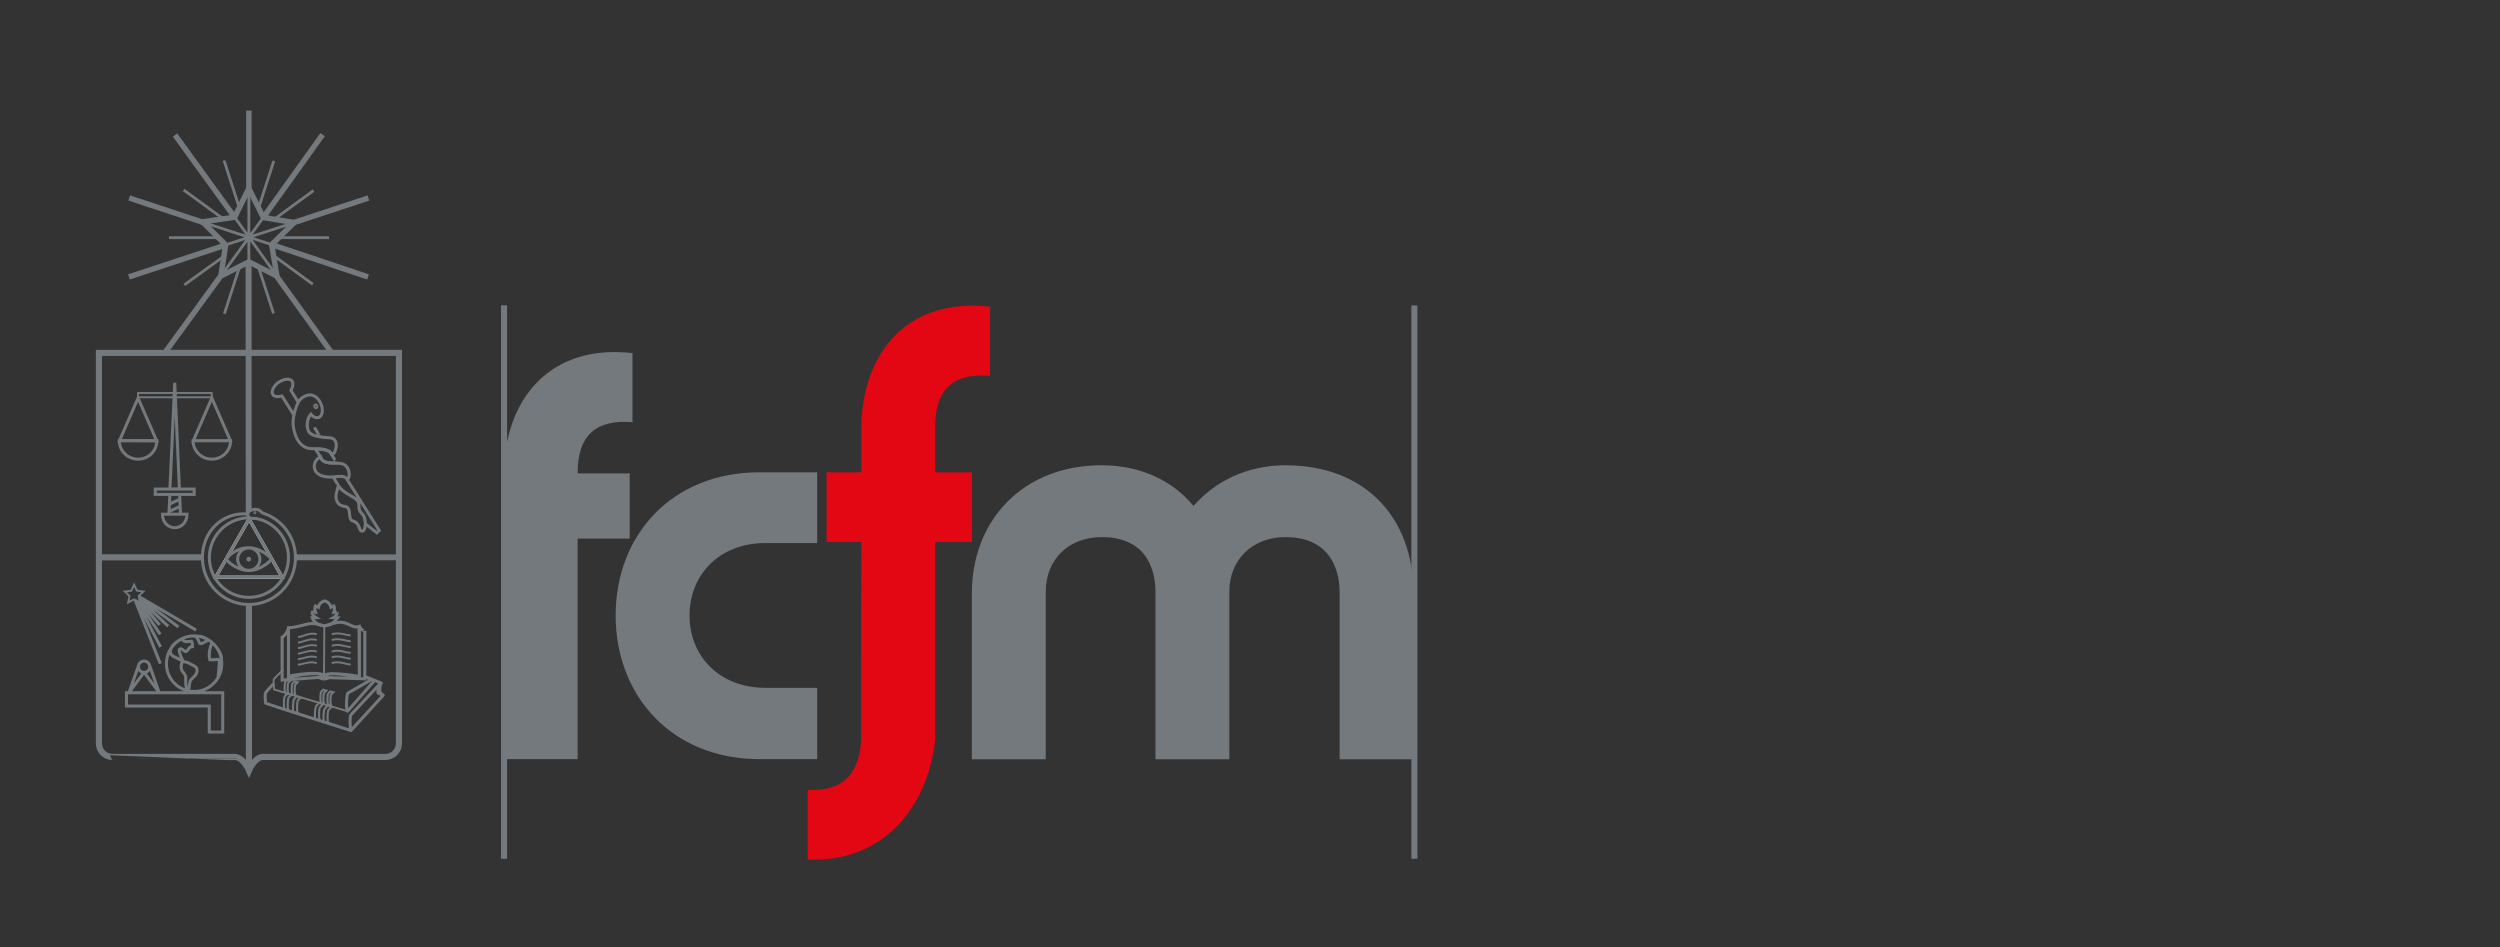 <?xml version="1.0" encoding="utf-8"?>
<!-- Generator: Adobe Illustrator 16.0.0, SVG Export Plug-In . SVG Version: 6.00 Build 0)  -->
<!DOCTYPE svg PUBLIC "-//W3C//DTD SVG 1.1//EN" "http://www.w3.org/Graphics/SVG/1.1/DTD/svg11.dtd">
<svg version="1.1" id="Layer_1" xmlns:x="http://ns.adobe.com/Extensibility/1.0/" xmlns:i="http://ns.adobe.com/AdobeIllustrator/10.0/" xmlns:graph="http://ns.adobe.com/Graphs/1.0/"
	 xmlns="http://www.w3.org/2000/svg" xmlns:xlink="http://www.w3.org/1999/xlink" x="0px" y="0px" width="792px" height="300px"
	 viewBox="0 0 792 300" enable-background="new 0 0 792 300" xml:space="preserve">
<rect x="0" y="0" width="792" height="300" fill="#333333" stroke="none"/>
<g>
	<path fill="none" stroke="#73797D" stroke-width="1.94" stroke-miterlimit="3.864" d="M126.387,111.791v123.721
		c0,2.363-1.908,4.283-4.263,4.283H83.345c-2.593-0.063-4.467,4.27-4.467,4.27s-1.882-4.334-4.591-4.27
		c0.003-0.004-38.689,0-38.689,0c-2.354,0-4.263-1.92-4.263-4.283L31.332,111.8L126.387,111.791L126.387,111.791z"/>
	<path fill="none" stroke="#73797D" stroke-width="0.965" stroke-miterlimit="3.864" d="M93.118,131.491l-3.777-6.022
		c-4.525,1.045-3.413-2.88-0.961-4.423c2.695-1.691,5.742-1.096,3.787,2.648c0,0,0.871,1.417,2.324,3.729
		C94.491,127.424,93.499,129.309,93.118,131.491L93.118,131.491z M109.83,151.686l10.293,16.346l-0.757,0.761l-3.608-2.862
		c0,0-0.22-2.39-0.793-2.882c-1.938-1.673-0.789-2.594-1.539-4.147c-0.749-1.547-5.147-2.741-6.17-5.067
		c0.019,0.112-1.694-2.717-1.694-2.717C109.486,150.424,109.83,151.686,109.83,151.686L109.83,151.686z M97.762,132.408
		c-0.017-0.035,3.659,6.018,3.644,5.939c-2.274-0.275-3.378-0.929-3.831-2.152C97.039,134.816,97.458,132.982,97.762,132.408
		L97.762,132.408z M42.747,189.96l8.036,20.292 M43.403,190.549l7.459,14.42 M43.949,190.77l6.784,10.179 M44.352,190.587
		l6.22,7.392 M44.275,189.9l9.006,8.512 M44.201,189.402l12.34,9.233 M44.008,188.979l18.118,10.638 M53.804,156.624l-0.275,6.271
		h3.654l-0.277-6.271H53.804L53.804,156.624z M56.838,154.9l-1.486-33.625l-1.52,33.625H56.838L56.838,154.9z M49.186,154.936H61.52
		v1.686H49.186V154.936L49.186,154.936z M59.242,162.904c0,2.521-1.742,4.265-3.891,4.265c-2.146,0-3.889-1.741-3.889-4.265H59.242
		L59.242,162.904z M49.692,139.633c0,3.221-2.661,5.832-5.942,5.832s-5.943-2.611-5.943-5.832H49.692L49.692,139.633z
		 M98.485,131.184c0,0,1.312,1.783,2.717,0.953c2.574-1.521-0.604-10.189-5.903-5.779c-1.165,0.973-2.723,5.478-2.421,8.365
		c0.303,2.892,1.586,6.545,4.842,7.301c1.966,0.457,5.882-0.637,7.508,2.041c1.209-0.453,2.531-5.229-0.847-5.387
		c-3.332-0.15-6.152-0.721-6.661-2.129C96.511,133.201,98.485,131.184,98.485,131.184L98.485,131.184z M101.486,144.738
		c-1.309,0.636-2.268,2.15-1.811,3.835c0.457,1.687,2.503,2.692,5.394,2.54c0.161-0.008,0.312-0.021,0.46-0.028
		c2.558-0.19,3.7-0.5,4.564,0.947c0.913-1.071,0.648-3.459-0.652-4.563C107.466,145.783,102.329,147.922,101.486,144.738
		L101.486,144.738z M107.204,153.866c-0.304,1.379-1.235,3.224-0.457,4.897c1.063,2.295,3.043,1.072,3.653,2.445
		c0.607,1.374,0.023,3.427,1.37,3.827c2.588,0.766,1.677,3.364,3.047,3.212c1.21-0.135,1.253-4.2,0-5.354
		c-1.828-1.686-0.611-2.908-1.522-4.285C112.378,157.232,109.029,156.62,107.204,153.866L107.204,153.866z"/>
	<path fill="none" stroke="#73797D" stroke-width="0.621" stroke-miterlimit="3.864" d="M80.567,162.426
		c0-0.095,0.076-0.17,0.172-0.17c0.096,0,0.171,0.075,0.171,0.17c0,0.096-0.075,0.17-0.171,0.17
		C80.644,162.602,80.567,162.52,80.567,162.426L80.567,162.426z M99.833,128.152c0.247-0.088,0.539,0.094,0.652,0.406
		c0.113,0.315,0.005,0.646-0.237,0.735c-0.246,0.092-0.539-0.092-0.651-0.408C99.483,128.573,99.591,128.243,99.833,128.152
		L99.833,128.152z"/>
	<path fill="none" stroke="#73797D" stroke-width="0.965" stroke-miterlimit="3.864" d="M52.724,210.262
		c0-4.869,3.923-8.808,8.765-8.808c4.842,0,8.765,3.938,8.765,8.808c0,4.861-3.923,8.807-8.765,8.807
		C56.646,219.068,52.724,215.123,52.724,210.262L52.724,210.262z M70.557,231.906h-4.265v-8.235H40.068v-4.213h30.487
		L70.557,231.906L70.557,231.906z M43.86,211.225c0-0.988,0.8-1.795,1.791-1.795c0.987,0,1.786,0.807,1.786,1.795
		c0,0.994-0.799,1.799-1.786,1.799C44.661,213.023,43.86,212.221,43.86,211.225L43.86,211.225z M43.939,210.71l-3.063,8.707
		l4.731-6.394 M47.359,210.71l3.061,8.707l-4.731-6.394 M53.981,206.121c-0.442,2.4,4.035,2.371,3.654,3.674
		c-0.918,3.135,0.913,3.021,1.218,4.666c0,0-0.305,3.898,0.76,4.209c0.61-0.84,0.154-2.486,0.913-3.367
		c0.801-0.916,1.904-1.418,1.904-3.057c0-1.191-1.65-1.568-2.134-1.914c-0.531-0.383-1.522-0.689-2.206-0.689
		c0,0-1.751-3.365-1.218-3.979c0.607-0.533,1.523,0.763,1.901,0.763c0.8,0,0.95-1.604,2.207-1.604c0-0.386-0.077-1.571-0.305-1.687
		c-1.257,0-2.053,0.614-3.122-0.688C57.559,202.441,54.426,203.712,53.981,206.121L53.981,206.121z M64.224,201.794
		c-0.98-0.376-2.477-0.228-2.477-0.228c1.296,0.613,1.22,2.33,1.752,2.33c1.068,0,1.599-0.877,2.664-1.067
		C66.166,202.829,65.203,202.17,64.224,201.794L64.224,201.794z M70.168,208.521c0-2.201-2.939-4.929-2.939-4.929
		s-1.446,2.679-0.764,5.433c0.686,0.074,2.665-0.152,2.665-0.152c0.497,0.229,0.304,1.033,0.304,1.527
		c0,1.227-0.381,4.361-0.381,4.361S70.168,210.729,70.168,208.521L70.168,208.521z"/>
	<polygon fill="none" stroke="#73797D" stroke-width="0.621" stroke-miterlimit="3.864" points="42.479,185.217 41.584,187.148 
		39.521,187.396 41.032,188.823 40.625,190.885 42.45,189.878 44.318,190.9 43.951,188.803 45.42,187.396 43.356,187.107 	"/>
	
		<line fill="none" stroke="#73797D" stroke-width="1.94" stroke-miterlimit="3.864" x1="78.859" y1="191.357" x2="78.859" y2="243.719"/>
	
		<path fill="none" stroke="#73797D" stroke-width="0.966" stroke-linecap="round" stroke-linejoin="round" stroke-miterlimit="3.864" d="
		M86.419,216.828l-2.252,2.561c-0.301,0.351-0.142,2.717,0.01,3.396c1.778,0.713,26.972,8.637,26.972,8.637l10.248-11.168
		l-1.603-0.689c-0.453-0.73,0.998-3.19,0.998-3.19l-4.96-1.956 M111.163,226.467c-0.4,0.324-0.305,4.512,0.019,4.977
		c0.02,0,10.217-11.188,10.217-11.188l-1.059-0.964c-0.09-1.006,0.182-2.822,0.182-2.822L111.163,226.467L111.163,226.467z
		 M110.208,219.583c-0.42,0.19-0.67,5.677-0.1,5.713c0.002-0.005,8.416-9.56,8.416-9.56l-0.815-0.459L110.208,219.583
		L110.208,219.583z"/>
	
		<path fill="none" stroke="#73797D" stroke-width="0.62" stroke-linecap="round" stroke-linejoin="round" stroke-miterlimit="3.864" d="
		M89.499,212.334l-2.629,2.686c-0.377,0.203-0.092,2.72,0,3.426c0.921,0.252,23.228,6.878,23.228,6.878l8.396-9.661l-2.663-0.954"/>
	<path fill="none" stroke="#73797D" stroke-width="0.965" stroke-miterlimit="3.864" d="M113.857,198.35v15.994
		c-2.184-0.521-10.389-1.572-11.225-0.269c-0.683-1.304-7.278-0.716-11.238,0.166V198.85c-0.502,2.227-2.016,3.035-2.016,3.035
		v13.566l11.694-0.842c1.296,0.842,2.779,0.305,3.272,0.072l11.226,0.364v-15.187C115.571,199.864,114.461,199.768,113.857,198.35
		L113.857,198.35z M113.857,214.346c-2.388,0-9.512-1.914-11.188-0.23c1.522-0.037,1.563,0.953,0,0.994
		c-1.674-0.113-1.407-1.072,0-0.955c-1.447-1.877-11.255,0.388-11.255,0.388l-0.021-15.688c2.721,0,5.541-1.312,7.455-1.312
		s3.929,0.812,3.929,0.812s3.011-1.22,5.137-1.22c2.519,0,3.814,2.06,5.83,1.351C113.708,199.458,113.857,214.346,113.857,214.346
		L113.857,214.346z"/>
	
		<line fill="none" stroke="#73797D" stroke-width="0.621" stroke-miterlimit="3.864" x1="102.744" y1="198.376" x2="102.648" y2="214.061"/>
	<path fill="none" stroke="#73797D" stroke-width="0.671" stroke-miterlimit="3.864" d="M91.062,219.736l-0.842,0.852
		c-0.39,0.449-0.394,3.98,0.009,4.162c-0.009,0.059,1.823,0.529,1.01,0.159c-0.174-1.136-0.105-3.584,0.2-3.935l0.919-0.897
		L91.062,219.736L91.062,219.736z M93.993,220.577l-0.804,0.856c-0.388,0.441-0.549,4.073-0.144,4.25
		c-0.013,0.067,1.978,0.435,1.164,0.063c-0.178-1.137-0.106-3.584,0.2-3.936l0.851-0.85L93.993,220.577L93.993,220.577z
		 M101.112,222.682l-0.956,1.006c-0.389,0.449-0.595,3.894-0.189,4.072c-0.012,0.068,2.021,0.619,1.21,0.243
		c-0.177-1.128-0.106-3.582,0.199-3.935l1.032-1.043L101.112,222.682L101.112,222.682z M103.815,223.523l-0.956,1.01
		c-0.391,0.441-0.554,3.918-0.153,4.1c-0.011,0.063,1.983,0.588,1.171,0.217c-0.179-1.135-0.106-3.584,0.2-3.935l1.032-1.044
		L103.815,223.523L103.815,223.523z M91.06,215.359l-0.64,0.649c-0.295,0.341-0.354,3.3-0.048,3.438
		c-0.008,0.048,0.834,0.336,0.95,0.293c0.125-0.006-0.07-0.311-0.129-0.454c-0.134-0.861-0.078-2.724,0.154-2.99l0.695-0.675
		L91.06,215.359L91.06,215.359z"/>
	<path fill="none" stroke="#73797D" stroke-width="0.965" stroke-miterlimit="3.864" d="M102.782,198.23
		c-3.042-0.076-3.874-2.506-3.874-2.506l1.183-0.054c0,0-1.485-0.903-1.155-1.791c-0.024-0.041,1.034,0.112,1.034,0.112
		s-0.446-1.217-0.042-2.021l0.947,0.396c0.272-1.619,1.948-1.996,1.948-1.996s1.561,0.21,2.018,1.996l0.947-0.396
		c0.404,0.803-0.033,2.021-0.033,2.021s1.058-0.153,1.034-0.112c0.331,0.888-1.156,1.791-1.156,1.791l1.186,0.054
		C106.817,195.725,105.825,198.156,102.782,198.23L102.782,198.23z"/>
	
		<line fill="none" stroke="#73797D" stroke-width="1.94" stroke-miterlimit="3.864" x1="31.248" y1="176.564" x2="64.09" y2="176.564"/>
	
		<line fill="none" stroke="#73797D" stroke-width="1.87" stroke-miterlimit="3.864" x1="93.757" y1="176.564" x2="126.336" y2="176.564"/>
	<polygon fill="none" stroke="#FFFFFF" stroke-width="0.965" stroke-miterlimit="3.864" points="78.904,164.432 89.378,182.852 
		68.338,182.852 	"/>
	<path fill="none" stroke="#73797D" stroke-width="0.965" stroke-miterlimit="3.864" d="M78.814,173.537
		c3.791,0,7.087,3.119,7.046,3.613c0.035,0.466-3.257,3.59-7.046,3.59s-7.091-3.124-7.057-3.59
		C71.722,176.656,74.895,173.391,78.814,173.537L78.814,173.537z M75.281,177.139c0-1.959,1.58-3.545,3.528-3.545
		c1.949,0,3.53,1.59,3.53,3.545c0,1.957-1.581,3.549-3.53,3.549C76.86,180.684,75.281,179.096,75.281,177.139L75.281,177.139z"/>
	<path fill="#73797D" stroke="#73797D" stroke-width="0.621" stroke-miterlimit="3.864" d="M78.369,177.139
		c0-0.244,0.198-0.441,0.444-0.441c0.241,0,0.44,0.197,0.44,0.441c0,0.246-0.199,0.446-0.44,0.446
		C78.566,177.585,78.369,177.385,78.369,177.139L78.369,177.139z"/>
	<path fill="none" stroke="#73797D" stroke-width="0.965" stroke-miterlimit="3.864" d="M78.916,164.042
		c-6.922,0-12.588,5.657-12.588,12.61c0,6.955,5.61,12.594,12.532,12.594c6.922,0,12.533-5.639,12.533-12.594
		c0-6.256-4.54-11.442-10.49-12.428c-2.214,0.162-2.327-0.646-2.405-1.063c-0.204-1.134,1.271-1.8,2.323-1.8
		c1.828,0,1.674,1.07,2.77,1.3c5.825,1.979,10.015,7.519,10.015,14.034c0,8.182-6.601,14.813-14.742,14.813
		c-8.143,0-14.742-6.633-14.742-14.813c0-8.184,6.12-14.493,14.344-13.881C78.333,163.354,78.916,164.042,78.916,164.042
		L78.916,164.042z"/>
	<polygon fill="none" stroke="#73797D" stroke-width="1.734" stroke-miterlimit="3.864" points="78.839,59.692 74.329,68.811 
		64.136,70.287 71.483,77.577 69.967,87.458 78.839,82.951 87.713,87.458 86.083,77.486 93.198,70.504 83.421,68.903 	"/>
	<path fill="none" stroke="#73797D" stroke-width="0.895" stroke-miterlimit="3.864" d="M78.839,60.019v22.932 M64.484,70.501
		l21.598,6.985 M69.967,87.458l13.452-18.555 M87.713,87.458L74.332,68.812 M93.198,70.504l-21.714,7.075"/>
	<path fill="none" stroke="#73797D" stroke-width="1.734" stroke-miterlimit="3.864" d="M71.364,77.666L40.831,87.729
		 M116.709,62.724l-23.493,7.742 M74.303,68.791L55.444,42.766 M105.12,111.825L87.549,87.394 M83.435,68.875l18.768-26.223
		 M52.158,111.825l17.787-24.431 M64.388,70.474l-23.447-7.75 M116.598,87.729L86.199,77.544 M78.839,35.03v25.578"/>
	<path fill="none" stroke="#73797D" stroke-width="0.895" stroke-miterlimit="3.864" d="M70.953,81.165l-12.545,9.072
		 M99.328,60.367l-12.341,9.009 M75.895,84.525l-4.809,14.868 M86.746,50.973l-4.771,14.75 M81.869,84.536l4.774,14.76
		 M70.976,50.838l4.852,15.001 M86.639,80.955l12.462,9.098 M58.181,60.176l12.437,9.079 M88.534,75.29l15.712,0.003 M53.547,75.29
		H69.02"/>
	<path fill="none" stroke="#73797D" stroke-width="0.965" stroke-miterlimit="3.864" d="M104.612,143.311
		c0.69,1.021,2.094,3.402,2.054,3.402c0,0-3.311,0.229-4.489-0.88c-0.259-0.394-2.25-3.606-2.25-3.606
		S103.927,142.286,104.612,143.311L104.612,143.311z M43.736,126.102l-5.857,13.479l11.725,0.032L43.736,126.102L43.736,126.102z
		 M61.166,139.633c0,3.221,2.661,5.832,5.942,5.832c3.285,0,5.942-2.611,5.942-5.832H61.166L61.166,139.633z M67.12,126.102
		l5.859,13.479l-11.725,0.032L67.12,126.102L67.12,126.102z M53.639,162.014l3.504-1.646 M53.526,159.76l3.503-1.646"/>
	<path fill="none" stroke="#73797D" stroke-width="0.621" stroke-miterlimit="3.864" d="M55.279,125.867H43.743v-1.375h11.423
		L55.279,125.867L55.279,125.867z M55.469,124.492h11.608v1.375H55.543L55.469,124.492L55.469,124.492z M94.413,201.809
		c1.598-0.053,3.661-1.635,5.95-0.871 M94.398,203.557c1.594-0.047,3.672-1.558,5.962-0.787 M94.382,205.311
		c1.597-0.047,3.685-1.483,5.975-0.719 M94.373,207.063c1.595-0.047,3.693-1.412,5.985-0.645 M94.357,208.816
		c1.596-0.047,3.708-1.336,5.995-0.573 M94.341,210.57c1.596-0.053,3.722-1.264,6.011-0.496 M111.106,201.293
		c-1.597-0.052-3.728-1.119-6.016-0.354 M111.109,203.139c-1.597-0.052-3.729-1.139-6.017-0.369 M111.111,204.986
		c-1.597-0.053-3.728-1.16-6.016-0.396 M111.111,206.832c-1.597-0.053-3.728-1.182-6.013-0.413 M111.116,208.678
		c-1.598-0.054-3.729-1.197-6.014-0.435 M111.118,210.521c-1.598-0.051-3.728-1.215-6.016-0.447"/>
	<polygon fill="none" stroke="#73797D" stroke-width="0.965" stroke-miterlimit="3.864" points="78.904,164.432 89.378,182.852 
		68.338,182.852 	"/>
	<path fill="none" stroke="#73797D" stroke-width="0.671" stroke-miterlimit="3.864" d="M93.294,215.896l-0.639,0.646
		c-0.296,0.343-0.354,3.3-0.048,3.439c0.145,0.084,0.835,0.406,0.95,0.359c0.124,0-0.09-0.375-0.129-0.518
		c-0.135-0.861-0.08-2.723,0.152-2.991l0.698-0.679L93.294,215.896L93.294,215.896z"/>
	<polygon fill="#73797D" points="77.792,82.951 79.708,82.951 79.708,161.133 78.817,162.338 78.458,162.816 77.861,162.408 	"/>
	<path fill="none" stroke="#73797D" stroke-width="0.671" stroke-miterlimit="3.864" d="M102.388,218.514l-0.642,0.651
		c-0.293,0.34-0.353,3.3-0.048,3.438c-0.009,0.052,0.834,0.334,0.95,0.293c0.124-0.004-0.071-0.31-0.129-0.453
		c-0.136-0.854-0.08-2.721,0.153-2.985l0.696-0.679L102.388,218.514L102.388,218.514z M104.623,219.053l-0.638,0.648
		c-0.297,0.342-0.354,3.307-0.047,3.439c0.144,0.082,0.833,0.407,0.949,0.363c0.125-0.004-0.09-0.38-0.129-0.52
		c-0.136-0.859-0.079-2.727,0.152-2.991l0.697-0.683L104.623,219.053L104.623,219.053z"/>
</g>
<g>
	<path fill="#E30613" d="M296.267,149.625h11.669v22.081h-11.669v62.769c-2.609,22.172-17.031,38.766-40.39,37.848v-22.074
		c9.952,0.336,15.882-3.461,16.917-15.256l0.061-63.285h-11.003v-22.078h11.003l0.006-14.845
		c0.551-23.392,14.897-40.593,40.786-37.614v21.883c-11.077-0.877-17.273,3.624-17.383,15.908v14.665L296.267,149.625
		L296.267,149.625z"/>
	<path fill="none" stroke="#73797D" stroke-width="1.916" stroke-miterlimit="3.864" d="M448.076,272.063V96.755 M159.681,272.063
		V96.724"/>
	<path fill="#73797D" d="M182.99,149.979c0-12.529,6.209-17.113,17.384-16.231v-21.881c-26.074-3.001-40.441,14.466-40.796,38.112
		v20.646v69.872h23.412v-69.872h16.497v-20.646H182.99L182.99,149.979z"/>
	<path fill="#73797D" d="M240.624,240.496h18.268v-22.585h-16.32c-14.722,0-24.12-10.058-24.12-22.938
		c0-12.88,9.4-22.938,24.12-22.938h16.32v-22.407h-18.268c-27.846,0-45.588,19.939-45.588,45.348S212.777,240.496,240.624,240.496
		L240.624,240.496z"/>
	<path fill="#73797D" d="M447.791,187.965c0-23.813-15.069-40.568-40.605-40.568c-11.88,0-22.166,4.939-29.082,12.875
		c-6.559-7.936-16.665-12.875-29.082-12.875c-24.998,0-41.137,17.463-41.137,40.568v52.567h23.408v-53.095
		c0-10.229,7.271-17.287,17.729-17.287c15.428,0,17.025,12.17,17.025,17.287v53.095h23.403v-53.095
		c0-10.229,7.443-17.287,17.732-17.287c15.43,0,17.202,12.17,17.202,17.287v53.095h23.404v-52.567H447.791L447.791,187.965z"/>
</g>

</svg>
